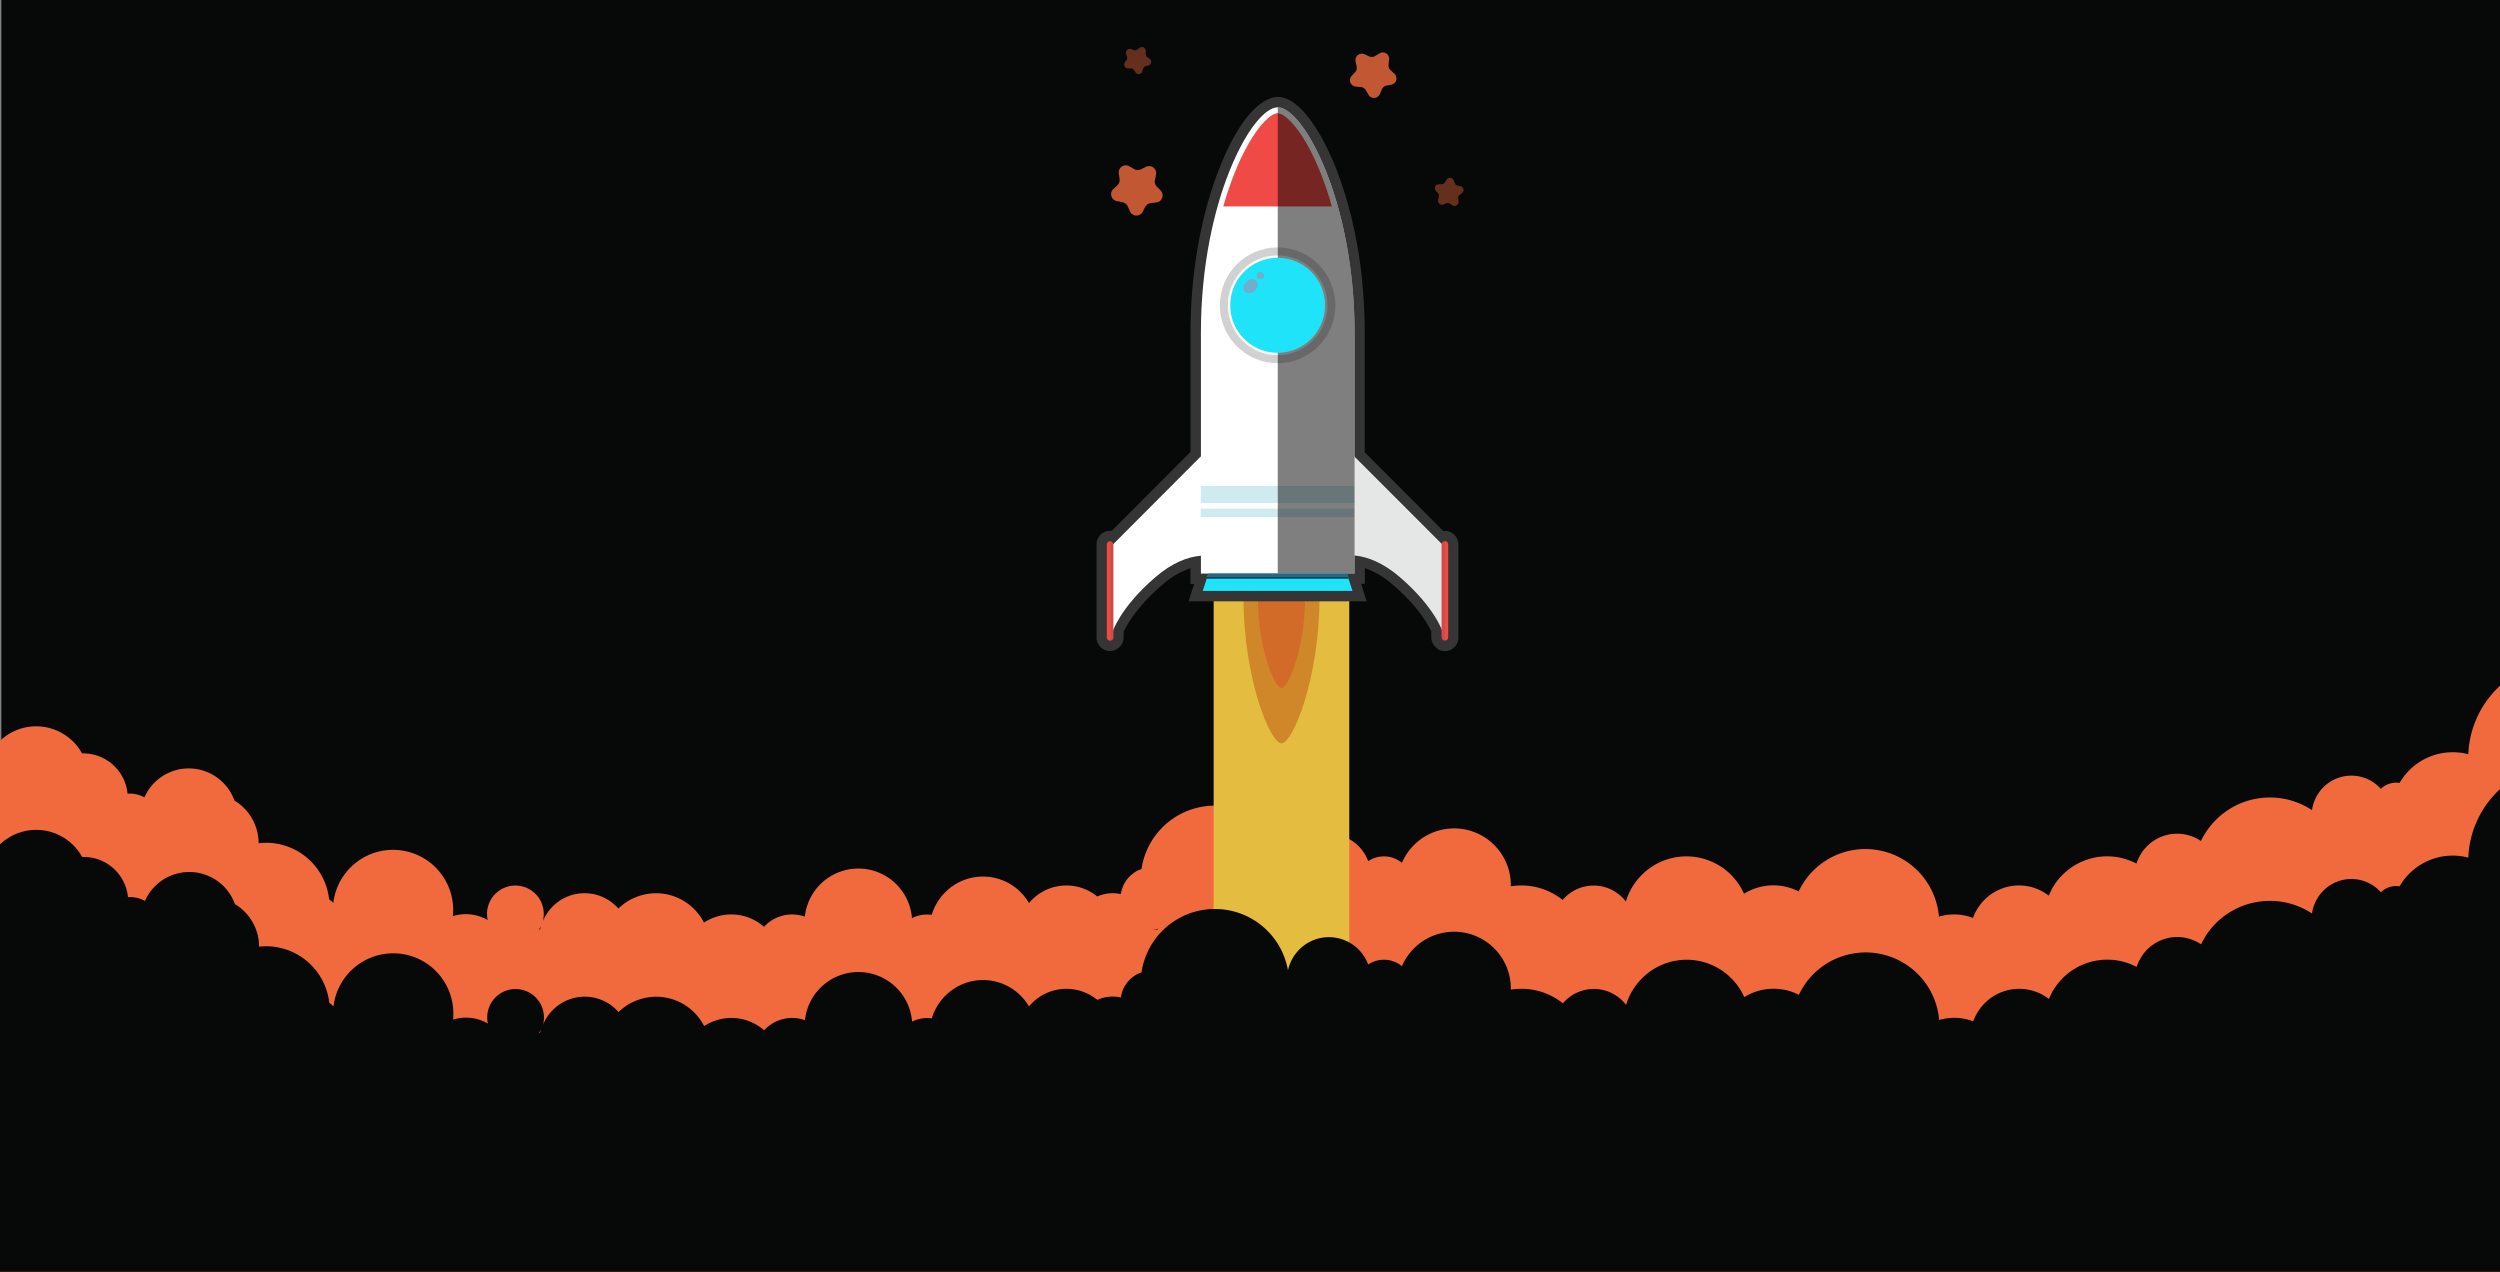 <svg id="Layer_1" data-name="Layer 1" xmlns="http://www.w3.org/2000/svg" viewBox="0 0 969.53 493.23"><rect x="0" y="0" width="969.53" height="493.23" fill="#808080" stroke="none"/><defs><style>.cls-1{fill:#070808;}.cls-2{fill:#f16a3d;}.cls-3{fill:#e4bc40;}.cls-4{fill:#d08729;}.cls-5{fill:#d36b28;}.cls-6{opacity:0.4;}.cls-7{opacity:0.8;}.cls-8{fill:#353535;}.cls-9{fill:#e5e6e6;}.cls-10{fill:#ef4a46;}.cls-11{fill:#59595c;opacity:0.2;}.cls-11,.cls-15{isolation:isolate;}.cls-12{fill:#fff;}.cls-13{fill:#d0eaf2;}.cls-14{fill:#d1d1d1;}.cls-15{opacity:0.5;}.cls-16{fill:#1fe3f9;}.cls-17{fill:#72adcb;}.cls-18{fill:#2a6683;}.cls-19{fill:#114256;}</style></defs><g id="Background"><rect class="cls-1" x="0.53" y="-6" width="969" height="499"/></g><g id="Rocket"><path class="cls-2" d="M957.24,292.51a23.75,23.75,0,0,0-26.65,11.13,7.39,7.39,0,0,0-1.33-.11,8.58,8.58,0,0,0-5.94,2.41,15.29,15.29,0,0,0-21.77-1.12,15.59,15.59,0,0,0-4.93,9.36,29.61,29.61,0,0,0-41.25,8.73l-.06.09a28.56,28.56,0,0,0-1.77,3.15,16.46,16.46,0,0,0-23,4.61h0v.05a16.51,16.51,0,0,0-2,4.1,24.43,24.43,0,0,0-33.13,10.52v.08a19.14,19.14,0,0,0-.86,1.84,18.87,18.87,0,0,0-26.64,3.56,19.19,19.19,0,0,0-2.77,5.09,20.45,20.45,0,0,0-13.2-.52,28.61,28.61,0,0,0-54.4-9.77,21.51,21.51,0,0,0-21.18.9,24.47,24.47,0,0,0-32.59-12.25,24.76,24.76,0,0,0-13.25,15.25,15.72,15.72,0,0,0-24.5-.6A25.66,25.66,0,0,0,590,343.39a27.83,27.83,0,0,0-4.08.33v-.33a22,22,0,0,0-42.23-8.77,11,11,0,0,0-13.09-.65,16.24,16.24,0,0,0-21-9.55,16.42,16.42,0,0,0-10.11,11.81,28.77,28.77,0,0,0-56.8.78,12,12,0,0,0-8,9.74,14.68,14.68,0,0,0-9.16.92,18.84,18.84,0,0,0-26.47,2.56,20.65,20.65,0,0,0-28.46-7.36,21,21,0,0,0-9.27,11.93,12.92,12.92,0,0,0-7.66,1.26,20.86,20.86,0,0,0-41.54-.56,14.7,14.7,0,0,0-15.82,3.93A19.27,19.27,0,0,0,273,357.8a20.85,20.85,0,0,0-28.26-9h-.07a21.26,21.26,0,0,0-4.86,3.56,17.4,17.4,0,0,0-24.76-1.49,17.77,17.77,0,0,0-4.51,6.35,11.75,11.75,0,0,0,.34-2.7,11,11,0,1,0-22-.18h0a10.94,10.94,0,0,0,.26,2.48,16.77,16.77,0,0,0-13.5-1.53c.07-.75.11-1.52.11-2.29a23.32,23.32,0,0,0-46.48-2.83,12.9,12.9,0,0,0-1.64-1.4A24.58,24.58,0,0,0,100.46,327h-.16a19.32,19.32,0,0,0-9.38-16.52A18.8,18.8,0,0,0,56,309.25a11.6,11.6,0,0,0-5.7-1.49h-.84A17.26,17.26,0,0,0,32.4,292.18h-.57A20.35,20.35,0,0,0,4,284.32a20.65,20.65,0,0,0-7.56,7.49,11.29,11.29,0,0,0-6.58-2.09h-.28V501.19h989V259.81A38,38,0,0,0,957.24,292.51ZM209.45,360.45h-.39a13.43,13.43,0,0,0,.7-1.29C209.64,359.58,209.55,360,209.45,360.45Zm237,0h0a11.3,11.3,0,0,0,2.46-.26l.22.26Zm49,0H493.1a26.74,26.74,0,0,0,2.35-3.24Zm4-13.6c.13-.71.24-1.43.32-2.15a15.47,15.47,0,0,0,.8,2.15Z"/><rect class="cls-3" x="470.67" y="231.67" width="52.59" height="152.99"/><path class="cls-4" d="M497,288.29c4.38,0,14.72-25.35,14.72-56.64H482.23C482.23,263,492.57,288.29,497,288.29Z"/><path class="cls-5" d="M497,266.85c2.72,0,9.14-15.75,9.14-35.18H487.81C487.81,251.1,494.24,266.85,497,266.85Z"/><path class="cls-1" d="M957.24,332.6a23.75,23.75,0,0,0-26.65,11.13,7.39,7.39,0,0,0-1.33-.11,8.54,8.54,0,0,0-5.94,2.41,15.29,15.29,0,0,0-21.77-1.12,15.59,15.59,0,0,0-4.93,9.36A29.61,29.61,0,0,0,855.37,363v.07a27,27,0,0,0-1.77,3.15,16.46,16.46,0,0,0-23,4.61h0v.05a16.51,16.51,0,0,0-2,4.1,24.42,24.42,0,0,0-33.13,10.5v.09c-.32.61-.61,1.23-.86,1.85A18.86,18.86,0,0,0,768,391a19.19,19.19,0,0,0-2.77,5.09,20.45,20.45,0,0,0-13.2-.52,28.61,28.61,0,0,0-54.4-9.77,21.51,21.51,0,0,0-21.18.9,24.47,24.47,0,0,0-32.59-12.25,24.76,24.76,0,0,0-13.25,15.25,15.72,15.72,0,0,0-24.5-.6A25.66,25.66,0,0,0,590,383.47a26.51,26.51,0,0,0-4.08.32v-.32a22,22,0,0,0-42.23-8.78,11,11,0,0,0-13.09-.64,16.24,16.24,0,0,0-21-9.55,16.42,16.42,0,0,0-10.11,11.81,28.77,28.77,0,0,0-56.8.78,12,12,0,0,0-8,9.74,14.68,14.68,0,0,0-9.16.92,18.86,18.86,0,0,0-26.48,2.56A20.63,20.63,0,0,0,370.64,383a21,21,0,0,0-9.28,11.93,11.53,11.53,0,0,0-1.77-.13,13.21,13.21,0,0,0-5.88,1.39,20.86,20.86,0,0,0-41.54-.56,14.7,14.7,0,0,0-15.82,3.93,19.27,19.27,0,0,0-23.28-1.63,20.85,20.85,0,0,0-28.26-9h-.07a21.26,21.26,0,0,0-4.86,3.56,17.4,17.4,0,0,0-24.76-1.5,17.77,17.77,0,0,0-4.51,6.35,11.59,11.59,0,0,0,.34-2.69,11,11,0,1,0-22-.18h0a10.94,10.94,0,0,0,.26,2.48,16.77,16.77,0,0,0-13.5-1.53c.07-.75.11-1.52.11-2.29a23.32,23.32,0,0,0-46.48-2.83,10.93,10.93,0,0,0-1.64-1.4,24.68,24.68,0,0,0-24.4-21.93,22,22,0,0,0-2.81.17,19.32,19.32,0,0,0-9.38-16.52,18.8,18.8,0,0,0-34.9-1.23,11.57,11.57,0,0,0-5.74-1.49h-.84a17.27,17.27,0,0,0-17.08-15.57h-.7a20.34,20.34,0,0,0-27.89-7.82,20.66,20.66,0,0,0-7.52,7.45,11.37,11.37,0,0,0-6.58-2.1h-.31V501.19h989V299.9A38,38,0,0,0,957.24,332.6ZM209.45,400.54h-.39a13.43,13.43,0,0,0,.7-1.29C209.64,399.67,209.55,400.1,209.45,400.54Z"/></g><g id="Star_Dark-2" data-name="Star Dark-2" class="cls-6"><path class="cls-2" d="M557.71,77.44l.29-1.16a1.5,1.5,0,0,0-.32-1.38l-.83-.9a1.54,1.54,0,0,1,.15-2.16,1.59,1.59,0,0,1,.93-.37l1.22-.07a1.53,1.53,0,0,0,1.22-.73l.64-1a1.53,1.53,0,0,1,2.09-.52,1.48,1.48,0,0,1,.62.73l.45,1.14a1.5,1.5,0,0,0,1.07.93l1.17.27A1.52,1.52,0,0,1,567.53,74a1.58,1.58,0,0,1-.52.84l-1,.78a1.47,1.47,0,0,0-.48,1.38l.1,1.21a1.54,1.54,0,0,1-2.37,1.41l-1-.66a1.52,1.52,0,0,0-1.46-.09l-1.12.47a1.53,1.53,0,0,1-1.92-1h0A1.46,1.46,0,0,1,557.71,77.44Z"/><path class="cls-2" d="M507.18,47.3l.26,1.25a1.62,1.62,0,0,0,.94,1.14l1.18.49a1.6,1.6,0,0,1,.86,2.09,1.64,1.64,0,0,1-.69.78l-1.1.63a1.6,1.6,0,0,0-.81,1.25l-.1,1.27A1.61,1.61,0,0,1,506,57.67h0a1.64,1.64,0,0,1-.94-.41l-.94-.85a1.64,1.64,0,0,0-1.44-.38l-1.25.3a1.6,1.6,0,0,1-1.82-2.21l.53-1.16a1.66,1.66,0,0,0-.05-1.52l-.67-1.09a1.6,1.6,0,0,1,.54-2.2h0a1.59,1.59,0,0,1,1-.22l1.29.16a1.59,1.59,0,0,0,1.39-.55l.74-.94a1.61,1.61,0,0,1,2.81.7Z"/><path class="cls-2" d="M436.14,24.26l.72-.92a1.54,1.54,0,0,0,.22-1.35l-.37-1.1a1.48,1.48,0,0,1,1-1.85h0a1.45,1.45,0,0,1,.92,0l1.08.37a1.45,1.45,0,0,0,1.35-.2l.94-.69a1.47,1.47,0,0,1,2.05.34,1.37,1.37,0,0,1,.27.88V20.9a1.46,1.46,0,0,0,.6,1.22l.94.68a1.47,1.47,0,0,1,.34,2,1.5,1.5,0,0,1-.78.55l-1.08.3a1.5,1.5,0,0,0-1,.93L443,27.67a1.47,1.47,0,0,1-1.82,1h0a1.43,1.43,0,0,1-.76-.56l-.66-.95a1.42,1.42,0,0,0-1.2-.63h-1.16A1.47,1.47,0,0,1,436,25h0v0A1.59,1.59,0,0,1,436.14,24.26Z"/></g><g id="Star_Light" data-name="Star Light" class="cls-7"><path class="cls-2" d="M539.61,32.82l-1.93.39a2.47,2.47,0,0,0-1.78,1.46l-.77,1.81a2.48,2.48,0,0,1-3.24,1.31h0a2.52,2.52,0,0,1-1.19-1.07l-1-1.71a2.5,2.5,0,0,0-1.93-1.26l-2-.17a2.46,2.46,0,0,1-2.24-2.66h0a2.56,2.56,0,0,1,.65-1.48L525.53,28a2.47,2.47,0,0,0,.59-2.22l-.38-1.93a2.46,2.46,0,0,1,3.44-2.8l1.79.82a2.45,2.45,0,0,0,2.29-.13l1.69-1a2.46,2.46,0,0,1,3.4.73v0h0a2.5,2.5,0,0,1,.37,1.64l-.23,2a2.5,2.5,0,0,0,.83,2.15l1.4,1.29a2.49,2.49,0,0,1,.23,3.51A2.39,2.39,0,0,1,539.61,32.82Z"/><path class="cls-2" d="M438,64.51l1.9,1.09a2.79,2.79,0,0,0,2.56.08l2-1a2.74,2.74,0,0,1,3.65,1.3v0h0a2.79,2.79,0,0,1,.22,1.71l-.44,2.14a2.74,2.74,0,0,0,.7,2.47l1.52,1.58a2.75,2.75,0,0,1-1.68,4.64l-2.17.25a2.75,2.75,0,0,0-2.12,1.44l-1,1.93a2.75,2.75,0,0,1-3.71,1.13h0a2.71,2.71,0,0,1-1.2-1.28l-.9-2a2.78,2.78,0,0,0-2-1.58L433.19,78a2.76,2.76,0,0,1-2.25-3.19h0a2.79,2.79,0,0,1,.77-1.48l1.61-1.47a2.79,2.79,0,0,0,.87-2.42l-.3-2.16A2.74,2.74,0,0,1,438,64.51Z"/></g><g id="Layer_8" data-name="Layer 8"><path class="cls-8" d="M430.53,252.49a5.27,5.27,0,0,1-5.27-5.27v0h0V211.12a5.26,5.26,0,0,1,5.26-5.28h0a3.64,3.64,0,0,1,.66,0l30.52-30.59V129.06c0-23.18,4.07-46.1,11.46-64.47,10.07-25.05,19.64-27,22.34-27,9.1,0,18.12,15.53,23.52,30.07a151.48,151.48,0,0,1,5.26,17.44c.61,2.58,1.18,5.23,1.69,7.89s1,5.57,1.39,8.37.77,5.88,1,8.83c.59,6.19.89,12.54.89,18.87V175.4l30.41,30.48a3.53,3.53,0,0,1,.65,0,5.3,5.3,0,0,1,5.28,5.29v36.08a5.27,5.27,0,0,1-5.26,5.28h0a5.37,5.37,0,0,1-1.9-.35l-.16-.06-.37-.18a4.87,4.87,0,0,1-.9-.73,5.7,5.7,0,0,1-.9-1l-.24-.37a5.13,5.13,0,0,1-.57-1.29,4.87,4.87,0,0,1-.12-.52l-.1-.31v-2.83c-1.28-2.77-5.18-9.76-14.78-18a32.42,32.42,0,0,0-11-6.57v6.09h-1.44l2.15,6.8H460.93l2.19-6.75h-1.44v-6.08A32.06,32.06,0,0,0,450.53,227c-9.6,8.28-13.49,15.26-14.77,18v2.14a4.22,4.22,0,0,1-.07.79,5.46,5.46,0,0,1-.72,2,2.64,2.64,0,0,1-.23.35,5.91,5.91,0,0,1-1,1,5.15,5.15,0,0,1-.88.58l-.12.07-.42.18A4.79,4.79,0,0,1,430.53,252.49Z"/><path class="cls-8" d="M560.34,209.84h0a1.17,1.17,0,0,0-.45.09h-.1l-.24.16a1.26,1.26,0,0,0-.22.24l-.06.09a1,1,0,0,0-.13.3.84.84,0,0,0,0,.17L525.28,177V129c0-6.42-.31-12.6-.88-18.49q-.42-4.44-1-8.64c-.4-2.81-.86-5.53-1.36-8.19S521,88.46,520.39,86a145.82,145.82,0,0,0-5.12-17c-6.43-17.2-14.51-27.36-19.74-27.36h0c-9.93,0-29.8,36.08-29.8,87.45V177L431.8,211v-.17a1,1,0,0,0-.13-.3l-.06-.09a2.73,2.73,0,0,0-.23-.25,1.14,1.14,0,0,0-.23-.15H431a1.17,1.17,0,0,0-.45-.09h0a1.28,1.28,0,0,0-1.31,1.18V247.2a1.27,1.27,0,0,0,1.27,1.27,1.17,1.17,0,0,0,.45-.09h.11a1.19,1.19,0,0,0,.23-.16,1.3,1.3,0,0,0,.19-.22l.06-.09a1,1,0,0,0,.13-.3v-3.35c1.17-2.8,5.17-10.73,16.16-20.22,7.24-6.24,13.46-8.1,17.74-8.44v7h2.94l-.57,1.66h0l-1.6,5h58.14L523,224.54h0l-.21-.65-.44-1.35h2.94v-7c4.28.37,10.45,2.25,17.62,8.44,11,9.48,15,17.41,16.17,20.22v3.19a1.31,1.31,0,0,0,.06.27,1,1,0,0,0,.13.3l.06.09a1,1,0,0,0,.22.25,1,1,0,0,0,.24.15h.1a1,1,0,0,0,.45.1,1.3,1.3,0,0,0,1.28-1.28v-36a1.28,1.28,0,0,0-1.28-1.28h0Z"/><path class="cls-9" d="M525.16,176.94l34.37,34.39V245.2s-2.82-9.45-16.58-21.32S519,216,519,216Z"/><rect class="cls-10" x="559.07" y="209.84" width="2.55" height="38.6" rx="1.27"/><path class="cls-11" d="M560.34,209.84v38.6a1.32,1.32,0,0,1-1.27-1.35h0v-35.9A1.32,1.32,0,0,1,560.34,209.84Z"/><path class="cls-12" d="M495.53,41.61c-9.93,0-29.8,36.08-29.8,87.45v93.38h59.6V129.06C525.28,77.73,505.41,41.61,495.53,41.61Z"/><path class="cls-12" d="M465.68,177l-34.31,34.4v33.87s2.81-9.45,16.57-21.33,23.95-7.79,23.95-7.79Z"/><rect class="cls-10" x="429.23" y="209.89" width="2.55" height="38.6" rx="1.27"/><path class="cls-11" d="M430.53,209.89v38.59a1.31,1.31,0,0,0,1.28-1.34h0v-35.9a1.32,1.32,0,0,0-1.27-1.35Z"/><path class="cls-10" d="M516.53,80.08a132.42,132.42,0,0,0-4.46-13.17c-6.77-16.83-13.77-23-16.6-23s-9.83,6.27-16.6,23a129.9,129.9,0,0,0-4.46,13.17Z"/><rect class="cls-13" x="465.68" y="188.48" width="59.6" height="6.57"/><rect class="cls-13" x="465.68" y="197.25" width="59.6" height="3.29"/><ellipse class="cls-14" cx="495.48" cy="118.4" rx="22.4" ry="22.45"/><ellipse class="cls-12" cx="495.48" cy="118.4" rx="19.3" ry="19.34"/><path class="cls-15" d="M495.53,41.61h0V222.44h29.8V129.06C525.28,77.73,505.41,41.61,495.53,41.61Z"/><ellipse class="cls-16" cx="495.48" cy="118.4" rx="18.39" ry="18.43"/><ellipse class="cls-17" cx="485" cy="110.99" rx="3.1" ry="2.37" transform="translate(61.55 372.21) rotate(-44.56)"/><circle class="cls-17" cx="488.75" cy="106.85" r="1.4"/><polygon class="cls-16" points="524.52 229.18 466.43 229.18 468.62 222.44 522.34 222.44 524.52 229.18"/><polygon class="cls-18" points="522.89 224.12 522.34 222.44 468.62 222.44 468.07 224.12 522.89 224.12"/><polygon class="cls-19" points="468.19 223.76 467.97 224.44 522.99 224.44 522.77 223.76 468.19 223.76"/></g></svg>